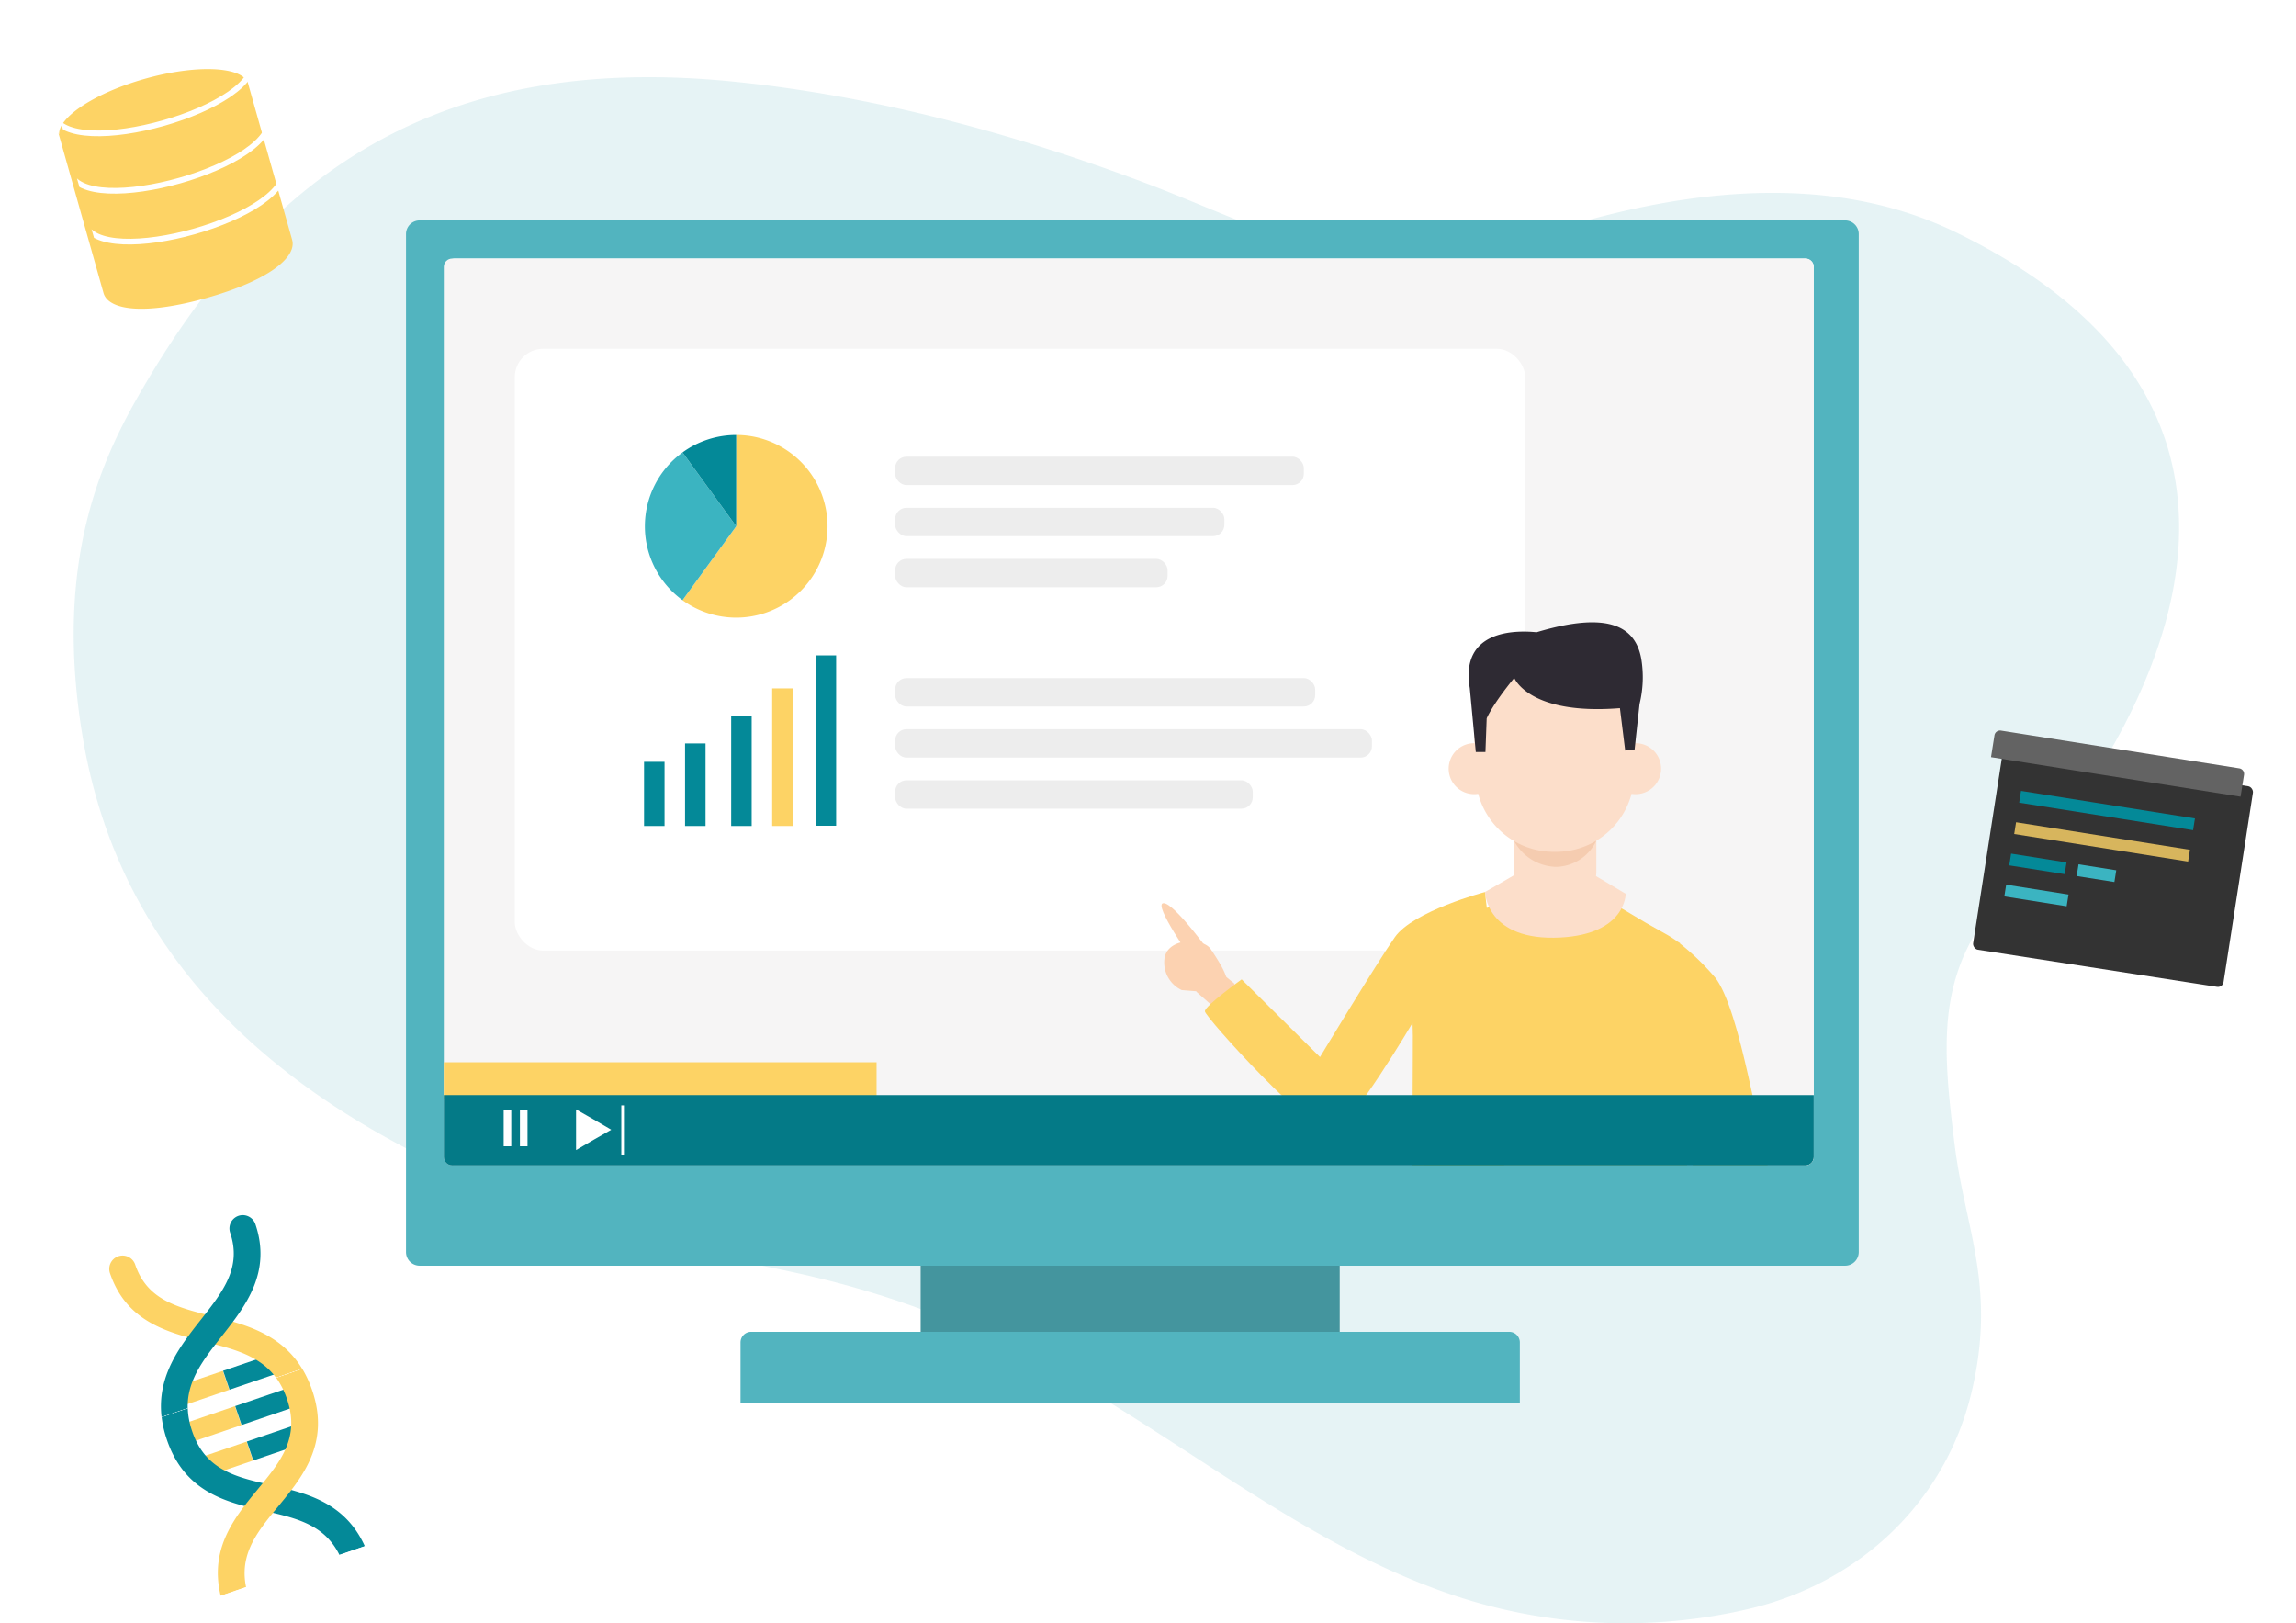 <svg xmlns="http://www.w3.org/2000/svg" xmlns:xlink="http://www.w3.org/1999/xlink" width="404.462" height="285.919" viewBox="0 0 404.462 285.919">
  <defs>
    <style>
      .cls-1 {
        fill: #e60c38;
        opacity: 0.11;
      }

      .cls-2, .cls-25, .cls-32, .cls-5 {
        fill: none;
      }

      .cls-2 {
        clip-rule: evenodd;
      }

      .cls-3 {
        fill: #e04242;
      }

      .cls-4 {
        fill: #fdd365;
      }

      .cls-16, .cls-28, .cls-6 {
        fill: #048998;
      }

      .cls-6 {
        opacity: 0.1;
      }

      .cls-7 {
        fill: #44959e;
      }

      .cls-8 {
        fill: #52b4bf;
      }

      .cls-9 {
        fill: #f5feff;
      }

      .cls-10 {
        clip-path: url(#clip-path);
      }

      .cls-11 {
        clip-path: url(#clip-path-2);
      }

      .cls-12 {
        fill: #f6f5f5;
      }

      .cls-13, .cls-33, .cls-34 {
        fill: #fff;
      }

      .cls-14 {
        fill: #54585a;
      }

      .cls-15, .cls-30 {
        fill: #3bb4c1;
      }

      .cls-17 {
        fill: #ededed;
      }

      .cls-18 {
        clip-path: url(#clip-path-3);
      }

      .cls-19 {
        fill: #fcdeca;
      }

      .cls-20 {
        fill: #f5ccb0;
      }

      .cls-21 {
        fill: #2e2a33;
      }

      .cls-22 {
        fill: #fcd2b1;
      }

      .cls-23 {
        fill: #0c2c40;
      }

      .cls-24 {
        fill: #047a87;
      }

      .cls-25, .cls-32 {
        stroke: #fff;
      }

      .cls-25, .cls-33, .cls-34 {
        stroke-miterlimit: 10;
      }

      .cls-25 {
        stroke-width: 0.465px;
      }

      .cls-26 {
        fill: #333;
      }

      .cls-27 {
        fill: #636363;
      }

      .cls-28, .cls-29, .cls-30, .cls-37, .cls-38, .cls-39, .cls-40 {
        isolation: isolate;
      }

      .cls-29 {
        fill: #d7b55d;
      }

      .cls-31 {
        clip-path: url(#clip-path-4);
      }

      .cls-33 {
        stroke: #fdd365;
      }

      .cls-33, .cls-34 {
        stroke-width: 3.5px;
      }

      .cls-34 {
        stroke: #048998;
      }

      .cls-35 {
        clip-path: url(#clip-path-5);
      }

      .cls-36 {
        clip-path: url(#clip-path-6);
      }

      .cls-37 {
        filter: url(#パス_8858);
      }

      .cls-38 {
        filter: url(#パス_8857);
      }

      .cls-39 {
        filter: url(#パス_8856);
      }

      .cls-40 {
        filter: url(#パス_8855);
      }

      .cls-41 {
        filter: url(#線_10);
      }

      .cls-42 {
        filter: url(#線_9);
      }

      .cls-43 {
        filter: url(#線_8);
      }

      .cls-44 {
        filter: url(#線_7);
      }

      .cls-45 {
        filter: url(#線_6);
      }

      .cls-46 {
        filter: url(#線_5);
      }

      .cls-47 {
        filter: url(#合体_1);
      }

      .cls-48 {
        filter: url(#長方形_715);
      }

      .cls-49 {
        filter: url(#パス_8843);
      }

      .cls-50 {
        filter: url(#長方形_562);
      }
    </style>
    <clipPath id="clip-path">
      <path id="パス_8840" data-name="パス 8840" class="cls-1" d="M732.691,302.653H494.316a1.474,1.474,0,0,1-1.476-1.474V144.393a1.474,1.474,0,0,1,1.476-1.473H732.691a1.474,1.474,0,0,1,1.477,1.473V301.18A1.476,1.476,0,0,1,732.691,302.653Z" transform="translate(-492.84 -142.92)"/>
    </clipPath>
    <clipPath id="clip-path-2">
      <path id="パス_8239" data-name="パス 8239" class="cls-2" d="M517.439-611.588H765.59c3.437,0,4.314,4.129,6.223,5.76v189.671c0,2.555-2.786,4.626-6.223,4.626H517.439c-3.437,0-6.223-2.071-6.223-4.626V-605.828C511.967-608.1,514-611.588,517.439-611.588Z" transform="translate(-511.216 611.588)"/>
    </clipPath>
    <filter id="長方形_562" x="86.183" y="56.941" width="187" height="115" filterUnits="userSpaceOnUse">
      <feOffset dy="1" input="SourceAlpha"/>
      <feGaussianBlur stdDeviation="1.5" result="blur"/>
      <feFlood flood-opacity="0.161"/>
      <feComposite operator="in" in2="blur"/>
      <feComposite in="SourceGraphic"/>
    </filter>
    <clipPath id="clip-path-3">
      <rect id="長方形_710" data-name="長方形 710" class="cls-3" width="130.023" height="106.347" rx="2" transform="translate(0 0)"/>
    </clipPath>
    <filter id="パス_8843" x="239.23" y="146.686" width="85.727" height="107.799" filterUnits="userSpaceOnUse">
      <feOffset dy="3" input="SourceAlpha"/>
      <feGaussianBlur stdDeviation="3" result="blur-2"/>
      <feFlood flood-opacity="0.161"/>
      <feComposite operator="in" in2="blur-2"/>
      <feComposite in="SourceGraphic"/>
    </filter>
    <filter id="長方形_715" x="336.924" y="123.53" width="67.538" height="60.179" filterUnits="userSpaceOnUse">
      <feOffset dy="4" input="SourceAlpha"/>
      <feGaussianBlur stdDeviation="3" result="blur-3"/>
      <feFlood flood-opacity="0.302"/>
      <feComposite operator="in" in2="blur-3"/>
      <feComposite in="SourceGraphic"/>
    </filter>
    <filter id="合体_1" x="0" y="0" width="62.24" height="66.068" filterUnits="userSpaceOnUse">
      <feOffset dy="3" input="SourceAlpha"/>
      <feGaussianBlur stdDeviation="3" result="blur-4"/>
      <feFlood flood-opacity="0.161"/>
      <feComposite operator="in" in2="blur-4"/>
      <feComposite in="SourceGraphic"/>
    </filter>
    <clipPath id="clip-path-4">
      <path id="パス_8863" data-name="パス 8863" class="cls-4" d="M34.522,29.487c0,3.191-5.916,5.778-17.261,5.778S0,32.678,0,29.487V0C0,3.191,5.916,5.778,17.261,5.778S34.522,3.191,34.522,0Z"/>
    </clipPath>
    <filter id="線_5" x="21.593" y="230.991" width="28.239" height="24.442" filterUnits="userSpaceOnUse">
      <feOffset dy="3" input="SourceAlpha"/>
      <feGaussianBlur stdDeviation="3" result="blur-5"/>
      <feFlood flood-opacity="0.161"/>
      <feComposite operator="in" in2="blur-5"/>
      <feComposite in="SourceGraphic"/>
    </filter>
    <filter id="線_6" x="23.721" y="237.17" width="28.239" height="24.442" filterUnits="userSpaceOnUse">
      <feOffset dy="3" input="SourceAlpha"/>
      <feGaussianBlur stdDeviation="3" result="blur-6"/>
      <feFlood flood-opacity="0.161"/>
      <feComposite operator="in" in2="blur-6"/>
      <feComposite in="SourceGraphic"/>
    </filter>
    <filter id="線_7" x="25.784" y="243.371" width="28.239" height="24.442" filterUnits="userSpaceOnUse">
      <feOffset dy="3" input="SourceAlpha"/>
      <feGaussianBlur stdDeviation="3" result="blur-7"/>
      <feFlood flood-opacity="0.161"/>
      <feComposite operator="in" in2="blur-7"/>
      <feComposite in="SourceGraphic"/>
    </filter>
    <filter id="線_8" x="30.733" y="227.844" width="28.239" height="24.442" filterUnits="userSpaceOnUse">
      <feOffset dy="3" input="SourceAlpha"/>
      <feGaussianBlur stdDeviation="3" result="blur-8"/>
      <feFlood flood-opacity="0.161"/>
      <feComposite operator="in" in2="blur-8"/>
      <feComposite in="SourceGraphic"/>
    </filter>
    <filter id="線_9" x="32.86" y="234.023" width="28.239" height="24.442" filterUnits="userSpaceOnUse">
      <feOffset dy="3" input="SourceAlpha"/>
      <feGaussianBlur stdDeviation="3" result="blur-9"/>
      <feFlood flood-opacity="0.161"/>
      <feComposite operator="in" in2="blur-9"/>
      <feComposite in="SourceGraphic"/>
    </filter>
    <filter id="線_10" x="34.923" y="240.224" width="28.239" height="24.442" filterUnits="userSpaceOnUse">
      <feOffset dy="3" input="SourceAlpha"/>
      <feGaussianBlur stdDeviation="3" result="blur-10"/>
      <feFlood flood-opacity="0.161"/>
      <feComposite operator="in" in2="blur-10"/>
      <feComposite in="SourceGraphic"/>
    </filter>
    <clipPath id="clip-path-5">
      <rect id="長方形_718" data-name="長方形 718" class="cls-5" width="39.501" height="33.141"/>
    </clipPath>
    <filter id="パス_8855" x="10.136" y="203.031" width="64.993" height="89.422" filterUnits="userSpaceOnUse">
      <feOffset dy="3" input="SourceAlpha"/>
      <feGaussianBlur stdDeviation="3" result="blur-11"/>
      <feFlood flood-opacity="0.161"/>
      <feComposite operator="in" in2="blur-11"/>
      <feComposite in="SourceGraphic"/>
    </filter>
    <filter id="パス_8856" x="10.136" y="203.031" width="64.993" height="89.422" filterUnits="userSpaceOnUse">
      <feOffset dy="3" input="SourceAlpha"/>
      <feGaussianBlur stdDeviation="3" result="blur-12"/>
      <feFlood flood-opacity="0.161"/>
      <feComposite operator="in" in2="blur-12"/>
      <feComposite in="SourceGraphic"/>
    </filter>
    <clipPath id="clip-path-6">
      <rect id="長方形_719" data-name="長方形 719" class="cls-5" width="42.263" height="33.141"/>
    </clipPath>
    <filter id="パス_8857" x="10.133" y="203.032" width="64.992" height="89.421" filterUnits="userSpaceOnUse">
      <feOffset dy="3" input="SourceAlpha"/>
      <feGaussianBlur stdDeviation="3" result="blur-13"/>
      <feFlood flood-opacity="0.161"/>
      <feComposite operator="in" in2="blur-13"/>
      <feComposite in="SourceGraphic"/>
    </filter>
    <filter id="パス_8858" x="10.133" y="203.032" width="64.992" height="89.421" filterUnits="userSpaceOnUse">
      <feOffset dy="3" input="SourceAlpha"/>
      <feGaussianBlur stdDeviation="3" result="blur-14"/>
      <feFlood flood-opacity="0.161"/>
      <feComposite operator="in" in2="blur-14"/>
      <feComposite in="SourceGraphic"/>
    </filter>
  </defs>
  <g id="グループ_1893" data-name="グループ 1893" transform="translate(-75.317 -82.559)">
    <path id="パス_8841" data-name="パス 8841" class="cls-6" d="M543.966,231.363c4.309-18.447-1.2-28.472-3.038-43.278-2.241-18.083-3.356-30.9,8.951-44.334,20.107-21.962,61.647-82.3-8.824-116.463C515.8,15.045,485.718,21.021,460.7,30.222c-21.29,7.829-42.745-4.137-61.611-11.3C375.908,10.122,350.908,3.3,325.828.782c-51.65-5.2-81.716,15.9-103.777,53.492C215.384,65.633,205.7,84.048,211.2,116.482c7.422,43.776,41.65,71.123,93.874,86.985,11.955,3.631,24.419,5.261,36.546,8.263a165.845,165.845,0,0,1,36.356,13.689c26.89,13.914,50.26,35.3,79.422,43.437a95.251,95.251,0,0,0,47.506.892C524.346,265.1,539.417,250.834,543.966,231.363Z" transform="translate(-121.274 96.149)"/>
    <g id="グループ_1664" data-name="グループ 1664" transform="translate(146.842 121.384)">
      <g id="グループ_1411" data-name="グループ 1411" transform="translate(0 0)">
        <rect id="長方形_578" data-name="長方形 578" class="cls-7" width="73.822" height="19.857" transform="translate(90.656 177.627)"/>
        <path id="パス_8375" data-name="パス 8375" class="cls-8" d="M718.362,300.741H467.248a2.4,2.4,0,0,1-2.4-2.4V119.028a2.4,2.4,0,0,1,2.4-2.4H718.362a2.4,2.4,0,0,1,2.4,2.4V298.343A2.4,2.4,0,0,1,718.362,300.741Z" transform="translate(-464.85 -116.63)"/>
        <path id="パス_8376" data-name="パス 8376" class="cls-9" d="M732.2,302.653H494.313a1.472,1.472,0,0,1-1.473-1.474V144.393a1.472,1.472,0,0,1,1.473-1.473H732.2a1.472,1.472,0,0,1,1.474,1.473V301.18A1.474,1.474,0,0,1,732.2,302.653Z" transform="translate(-485.692 -136.206)"/>
        <path id="パス_8377" data-name="パス 8377" class="cls-8" d="M832.881,895.728H695.6V885.079a1.87,1.87,0,0,1,1.869-1.869H831.012a1.87,1.87,0,0,1,1.869,1.869Z" transform="translate(-636.674 -687.45)"/>
      </g>
      <g id="マスクグループ_18" data-name="マスクグループ 18" class="cls-10" transform="translate(6.655 6.714)">
        <g id="グループ_1663" data-name="グループ 1663" transform="translate(-15.286 -22.334)">
          <g id="グループ_1313" data-name="グループ 1313" transform="translate(0 0)">
            <g id="グループ_1299" data-name="グループ 1299" class="cls-11" transform="translate(0)">
              <g id="グループ_1667" data-name="グループ 1667" transform="translate(-4.094 -3.043)">
                <path id="パス_8237" data-name="パス 8237" class="cls-12" d="M506.216-616.588H788.674V-399.95H506.216Z" transform="translate(-506.216 616.588)"/>
              </g>
              <g id="グループ_1677" data-name="グループ 1677" transform="translate(14.756 163.909)">
                <rect id="長方形_582" data-name="長方形 582" class="cls-4" width="76.769" height="6.493" transform="translate(0)"/>
              </g>
            </g>
            <g class="cls-50" transform="matrix(1, 0, 0, 1, -62.89, -23.21)">
              <rect id="長方形_562-2" data-name="長方形 562" class="cls-13" width="178" height="106" rx="5" transform="translate(90.68 60.44)"/>
            </g>
            <path id="パス_8248" data-name="パス 8248" class="cls-14" d="M210.412,275.031" transform="translate(-46.902 -94.404)"/>
            <g id="グループ_1305" data-name="グループ 1305" transform="translate(50.709 53.412)">
              <path id="パス_8249" data-name="パス 8249" class="cls-4" d="M-57.553-114a16.085,16.085,0,0,1,15.3,11.115A16.085,16.085,0,0,1-48.1-84.9a16.085,16.085,0,0,1-18.909,0l9.455-13.013Z" transform="translate(73.638 114)"/>
              <path id="パス_8250" data-name="パス 8250" class="cls-15" d="M-107.369-66.2A16.085,16.085,0,0,1-114-79.215a16.085,16.085,0,0,1,6.631-13.013l9.455,13.013Z" transform="translate(114 95.3)"/>
              <path id="パス_8251" data-name="パス 8251" class="cls-16" d="M-67.008-110.928A16.085,16.085,0,0,1-57.553-114v16.085Z" transform="translate(73.638 114)"/>
            </g>
            <rect id="長方形_564" data-name="長方形 564" class="cls-17" width="72" height="5" rx="2" transform="translate(94.789 57.236)"/>
            <rect id="長方形_708" data-name="長方形 708" class="cls-17" width="58" height="5" rx="2" transform="translate(94.789 66.236)"/>
            <rect id="長方形_709" data-name="長方形 709" class="cls-17" width="48" height="5" rx="2" transform="translate(94.789 75.236)"/>
            <rect id="長方形_565" data-name="長方形 565" class="cls-17" width="74" height="5" rx="2" transform="translate(94.789 96.236)"/>
            <rect id="長方形_711" data-name="長方形 711" class="cls-17" width="84" height="5" rx="2" transform="translate(94.789 105.236)"/>
            <rect id="長方形_712" data-name="長方形 712" class="cls-17" width="63" height="5" rx="2" transform="translate(94.789 114.236)"/>
            <g id="グループ_1306" data-name="グループ 1306" transform="translate(50.561 91.772)">
              <rect id="長方形_566" data-name="長方形 566" class="cls-16" width="3.611" height="11.31" transform="translate(0 19.204)"/>
              <rect id="長方形_567" data-name="長方形 567" class="cls-16" width="3.611" height="14.541" transform="translate(7.223 15.973)"/>
              <rect id="長方形_568" data-name="長方形 568" class="cls-16" width="3.611" height="19.388" transform="translate(15.349 11.126)"/>
              <rect id="長方形_569" data-name="長方形 569" class="cls-4" width="3.611" height="24.235" transform="translate(22.572 6.279)"/>
              <rect id="長方形_571" data-name="長方形 571" class="cls-16" width="3.61" height="30" transform="translate(30.228 0.464)"/>
            </g>
            <g id="グループ_1673" data-name="グループ 1673" class="cls-18" transform="translate(138.091 75.964)">
              <g id="グループ_1672" data-name="グループ 1672" transform="translate(3.63 10.446)">
                <g id="グループ_1671" data-name="グループ 1671" transform="translate(0)">
                  <g id="グループ_1670" data-name="グループ 1670">
                    <g id="グループ_1669" data-name="グループ 1669">
                      <g class="cls-49" transform="matrix(1, 0, 0, 1, -204.61, -109.62)">
                        <path id="パス_8843-2" data-name="パス 8843" class="cls-4" d="M302.033,306.091c-4.943-12.912-7.949-40.524-13.234-47.847a44.8,44.8,0,0,0-6.29-6.112v-.084l-.406-.24a20.407,20.407,0,0,0-2.01-1.3l-3.51-1.978-11.615-6.907-10.606.926-13.028,7.344a20.418,20.418,0,0,0-6.541,5.843c1.706,32.141,3.566,41.38,5.7,63.906h40.024l-.787,1.69,10.649,10.089,11.2-18.027A9.906,9.906,0,0,0,302.033,306.091ZM237.5,278.931Zm45,34.85.234,1.068-.234.5Zm1.414-1.469-.214-26.754,3.951,21.113Z" transform="translate(13.44 -88.93)"/>
                      </g>
                      <path id="パス_8844" data-name="パス 8844" class="cls-19" d="M252.957,246.836c.017-.177.054-.347.054-.528V234.863H238.559v11.445c0,.112.026.216.032.326-2.249,1.333-5.186,2.989-5.186,2.989s.167,8.722,13.3,8.024c11.551-.617,11.482-7.7,11.482-7.7Z" transform="translate(-176.42 -202.132)"/>
                      <path id="パス_8845" data-name="パス 8845" class="cls-20" d="M236.772,238.7a8.632,8.632,0,0,0,7.36,4.516,8.018,8.018,0,0,0,7.092-4.606Z" transform="translate(-174.633 -200.144)"/>
                      <path id="パス_8846" data-name="パス 8846" class="cls-19" d="M246.609,251.946h-.468a13.724,13.724,0,0,1-13.714-13.181l-.262-7.325a13.725,13.725,0,0,1,13.714-14.268h.992c5.9,0,14.021,6.481,13.714,14.268l-.262,7.325A13.726,13.726,0,0,1,246.609,251.946Z" transform="translate(-177.084 -211.522)"/>
                      <path id="パス_8847" data-name="パス 8847" class="cls-19" d="M238.19,231.573A4.489,4.489,0,1,1,233.4,227.4,4.489,4.489,0,0,1,238.19,231.573Z" transform="translate(-178.641 -206.099)"/>
                      <path id="パス_8848" data-name="パス 8848" class="cls-19" d="M256.77,231.573a4.489,4.489,0,1,1-4.785-4.173A4.488,4.488,0,0,1,256.77,231.573Z" transform="translate(-168.78 -206.099)"/>
                      <path id="パス_8849" data-name="パス 8849" class="cls-21" d="M231.72,225.06l1.059,11.26h1.7l.22-5.915s.888-2.27,4.857-7.129c0,0,2.579,6.617,18.614,5.327l.927,7.462,1.659-.179.871-8.023a19.8,19.8,0,0,0,.3-7.96c-1-5.509-5.484-8.563-18.438-4.676-1.078.323,1.118.113,0,0C239.765,214.848,230,214.8,231.72,225.06Z" transform="translate(-177.421 -213.481)"/>
                      <g id="グループ_1668" data-name="グループ 1668" transform="translate(0 47.507)">
                        <path id="パス_8850" data-name="パス 8850" class="cls-22" d="M471.384,282.962s-6.983-9.794-8.956-9.733,5.226,10.236,5.226,10.236Z" transform="translate(-462.087 -271.266)"/>
                        <path id="パス_8851" data-name="パス 8851" class="cls-22" d="M482.612,302.173l-2.957-2.423-3.725,3.867,4.048,3.575,3.562-2.688Z" transform="translate(-469.82 -286.08)"/>
                        <path id="パス_8852" data-name="パス 8852" class="cls-4" d="M528.726,268.463s-12.639,3.332-15.87,7.949-13.189,21.116-13.189,21.116l-13.8-13.679s-6.475,4.643-6.475,5.619,19.3,22.352,22.595,21.253,14.045-19.3,14.045-19.3-.08,46.381-.472,49.718,12.875-2.525,18.013-31.471Z" transform="translate(-471.753 -268.463)"/>
                        <path id="パス_8853" data-name="パス 8853" class="cls-22" d="M466.254,297.017a5.366,5.366,0,0,1-3.063-5.323c.269-3.933,6.74-4.03,8.174-1.889s3.641,5.491,2.6,6.541a4.375,4.375,0,0,1-2.719,1.077Z" transform="translate(-462.695 -279.746)"/>
                      </g>
                    </g>
                    <path id="パス_8854" data-name="パス 8854" class="cls-23" d="M254.88,292.28" transform="translate(-165.023 -171.66)"/>
                  </g>
                </g>
              </g>
            </g>
            <g id="グループ_1678" data-name="グループ 1678" transform="translate(13.79 169.687)">
              <path id="パス_8409" data-name="パス 8409" class="cls-24" d="M318.2,634.2v10.647a2.365,2.365,0,0,0,2.546,2.1H559.7a2.365,2.365,0,0,0,2.547-2.1V634.2Z" transform="translate(-318.2 -634.2)"/>
              <path id="パス_8410" data-name="パス 8410" class="cls-13" d="M371.206,643.581l-3.1,1.766-3.1,1.814V640l3.1,1.766Z" transform="translate(-340.213 -637.478)"/>
              <line id="線_4" data-name="線 4" class="cls-25" y2="8.689" transform="translate(32.998 1.806)"/>
              <g id="グループ_1419" data-name="グループ 1419" transform="translate(12.04 2.617)">
                <rect id="長方形_585" data-name="長方形 585" class="cls-13" width="1.337" height="6.397" transform="translate(0 0)"/>
                <rect id="長方形_586" data-name="長方形 586" class="cls-13" width="1.337" height="6.397" transform="translate(2.865 0)"/>
              </g>
            </g>
          </g>
        </g>
      </g>
    </g>
    <g id="グループ_1697" data-name="グループ 1697" transform="translate(84.317 88.559)">
      <g id="グループ_1681" data-name="グループ 1681" transform="translate(342.502 122.53) rotate(9)">
        <g id="グループ_991" data-name="グループ 991" transform="translate(0 0)">
          <g id="長方形_407" data-name="長方形 407" transform="translate(0 0)">
            <rect id="長方形_424" data-name="長方形 424" class="cls-5" width="44.509" height="35.656"/>
            <g class="cls-48" transform="matrix(0.99, -0.16, 0.16, 0.99, -367.28, -71.96)">
              <rect id="長方形_715-2" data-name="長方形 715" class="cls-26" width="44.509" height="35.656" rx="1" transform="translate(351.5 128.53) rotate(9)"/>
            </g>
            <path id="長方形_716" data-name="長方形 716" class="cls-27" d="M1,0H43.509a1,1,0,0,1,1,1V4.894a0,0,0,0,1,0,0H0a0,0,0,0,1,0,0V1A1,1,0,0,1,1,0Z"/>
          </g>
        </g>
        <rect id="長方形_431" data-name="長方形 431" class="cls-28" width="31.015" height="2.097" transform="translate(6.152 9.936)"/>
        <rect id="長方形_432" data-name="長方形 432" class="cls-29" width="31.015" height="2.097" transform="translate(6.152 15.529)"/>
        <rect id="長方形_433" data-name="長方形 433" class="cls-28" width="9.885" height="2.097" transform="translate(6.152 21.122)"/>
        <rect id="長方形_717" data-name="長方形 717" class="cls-30" width="6.731" height="2.097" transform="translate(18.176 21.122)"/>
        <rect id="長方形_714" data-name="長方形 714" class="cls-30" width="11.116" height="2.097" transform="translate(6.152 26.658)"/>
      </g>
      <g id="グループ_1691" data-name="グループ 1691" transform="translate(0 9.516) rotate(-16)">
        <g class="cls-47" transform="matrix(0.96, 0.28, -0.28, 0.96, -4.37, -17.4)">
          <path id="合体_1-2" data-name="合体 1" class="cls-4" d="M0,34.328V5.829c0-.017,0-.035,0-.052s0-.035,0-.052V4.841a2.55,2.55,0,0,0,.049.5C.722,2.352,8.171,0,17.262,0S33.8,2.353,34.473,5.339a2.549,2.549,0,0,0,.049-.5V34.328c0,3.191-5.916,5.777-17.262,5.777S0,37.519,0,34.328Z" transform="translate(9 15.52) rotate(-16)"/>
        </g>
        <g id="マスクグループ_19" data-name="マスクグループ 19" class="cls-31" transform="translate(0 4.841)">
          <g id="グループ_1695" data-name="グループ 1695" transform="translate(-0.932 -0.299)">
            <path id="パス_8860" data-name="パス 8860" class="cls-32" d="M0,0C0,9.009,36.471,9.23,36.471,0" transform="translate(0 10.524)"/>
            <path id="パス_8861" data-name="パス 8861" class="cls-32" d="M0,0C0,9.009,36.471,9.23,36.471,0" transform="translate(0 19.842)"/>
            <path id="パス_8862" data-name="パス 8862" class="cls-32" d="M0,0C0,9.009,36.471,9.23,36.471,0"/>
          </g>
        </g>
      </g>
      <g id="グループ_1696" data-name="グループ 1696" transform="translate(2.86 214.287) rotate(-19)">
        <g id="グループ_1682" data-name="グループ 1682" transform="translate(11.186 26.606)">
          <g class="cls-46" transform="matrix(0.95, 0.33, -0.33, 0.95, 49.32, -238.75)">
            <line id="線_5-2" data-name="線 5" class="cls-33" x2="9.624" transform="translate(31.16 241.78) rotate(-19)"/>
          </g>
          <g class="cls-45" transform="matrix(0.95, 0.33, -0.33, 0.95, 49.32, -238.75)">
            <line id="線_6-2" data-name="線 6" class="cls-33" x2="9.624" transform="translate(33.29 247.96) rotate(-19)"/>
          </g>
          <g class="cls-44" transform="matrix(0.95, 0.33, -0.33, 0.95, 49.32, -238.75)">
            <line id="線_7-2" data-name="線 7" class="cls-33" x2="9.624" transform="translate(35.35 254.16) rotate(-19)"/>
          </g>
          <g class="cls-43" transform="matrix(0.95, 0.33, -0.33, 0.95, 49.32, -238.75)">
            <line id="線_8-2" data-name="線 8" class="cls-34" x2="9.624" transform="translate(40.3 238.63) rotate(-19)"/>
          </g>
          <g class="cls-42" transform="matrix(0.95, 0.33, -0.33, 0.95, 49.32, -238.75)">
            <line id="線_9-2" data-name="線 9" class="cls-34" x2="9.624" transform="translate(42.43 244.81) rotate(-19)"/>
          </g>
          <g class="cls-41" transform="matrix(0.95, 0.33, -0.33, 0.95, 49.32, -238.75)">
            <line id="線_10-2" data-name="線 10" class="cls-34" x2="9.624" transform="translate(44.49 251.01) rotate(-19)"/>
          </g>
        </g>
        <g id="グループ_1686" data-name="グループ 1686" transform="translate(1.151 33.141)">
          <g id="グループ_1685" data-name="グループ 1685" class="cls-35">
            <g id="グループ_1684" data-name="グループ 1684" transform="translate(6.545 -33.141)">
              <g id="グループ_1683" data-name="グループ 1683" transform="translate(0 0)">
                <g class="cls-40" transform="matrix(0.95, 0.33, -0.33, 0.95, 52.81, -212.15)">
                  <path id="パス_8855-2" data-name="パス 8855" class="cls-16" d="M24.544,66.282a2.334,2.334,0,0,1-2.334-2.334c0-7.318-4.653-10.188-10.04-13.512C6.466,46.917,0,42.929,0,33.141,0,23.2,6.634,18.9,12.487,15.1,17.7,11.719,22.21,8.8,22.21,2.334a2.334,2.334,0,0,1,4.668,0c0,9-6.3,13.082-11.851,16.686S4.668,25.739,4.668,33.141c0,7.182,4.612,10.027,9.953,13.322,5.745,3.545,12.257,7.562,12.257,17.485A2.333,2.333,0,0,1,24.544,66.282Z" transform="translate(19.14 217.78) rotate(-19)"/>
                </g>
              </g>
              <g class="cls-39" transform="matrix(0.95, 0.33, -0.33, 0.95, 52.81, -212.15)">
                <path id="パス_8856-2" data-name="パス 8856" class="cls-4" d="M2.334,66.282A2.334,2.334,0,0,1,0,63.948c0-9.923,6.512-13.941,12.257-17.485,5.341-3.295,9.953-6.14,9.953-13.322,0-7.4-4.8-10.516-10.359-14.122S0,11.332,0,2.334a2.334,2.334,0,0,1,4.668,0c0,6.462,4.505,9.385,9.723,12.769,5.853,3.8,12.487,8.1,12.487,18.038,0,9.788-6.465,13.776-12.17,17.3C9.321,53.76,4.668,56.63,4.668,63.948A2.333,2.333,0,0,1,2.334,66.282Z" transform="translate(19.14 217.78) rotate(-19)"/>
              </g>
            </g>
          </g>
        </g>
        <g id="グループ_1689" data-name="グループ 1689" transform="translate(0 0)">
          <g id="グループ_1688" data-name="グループ 1688" class="cls-36">
            <g id="グループ_1687" data-name="グループ 1687" transform="translate(7.693 0)">
              <g class="cls-38" transform="matrix(0.95, 0.33, -0.33, 0.95, 52.81, -212.15)">
                <path id="パス_8857-2" data-name="パス 8857" class="cls-4" d="M2.334,66.282A2.333,2.333,0,0,1,0,63.948c0-9.923,6.512-13.941,12.257-17.485,5.341-3.295,9.953-6.14,9.953-13.322,0-7.4-4.8-10.516-10.359-14.122S0,11.332,0,2.334a2.334,2.334,0,1,1,4.667,0c0,6.462,4.506,9.385,9.723,12.769,5.854,3.8,12.487,8.1,12.487,18.038,0,9.788-6.465,13.776-12.17,17.3C9.321,53.76,4.667,56.63,4.667,63.948A2.333,2.333,0,0,1,2.334,66.282Z" transform="translate(19.13 217.78) rotate(-19)"/>
              </g>
              <g class="cls-37" transform="matrix(0.95, 0.33, -0.33, 0.95, 52.81, -212.15)">
                <path id="パス_8858-2" data-name="パス 8858" class="cls-16" d="M24.544,66.282a2.333,2.333,0,0,1-2.334-2.334c0-7.318-4.654-10.188-10.04-13.512C6.465,46.917,0,42.929,0,33.141,0,23.2,6.634,18.9,12.487,15.1,17.7,11.719,22.21,8.8,22.21,2.334a2.334,2.334,0,0,1,4.667,0c0,9-6.3,13.082-11.851,16.686S4.667,25.739,4.667,33.141c0,7.182,4.612,10.027,9.953,13.322,5.746,3.545,12.257,7.562,12.257,17.485A2.333,2.333,0,0,1,24.544,66.282Z" transform="translate(19.13 217.78) rotate(-19)"/>
              </g>
            </g>
          </g>
        </g>
      </g>
    </g>
  </g>
</svg>
